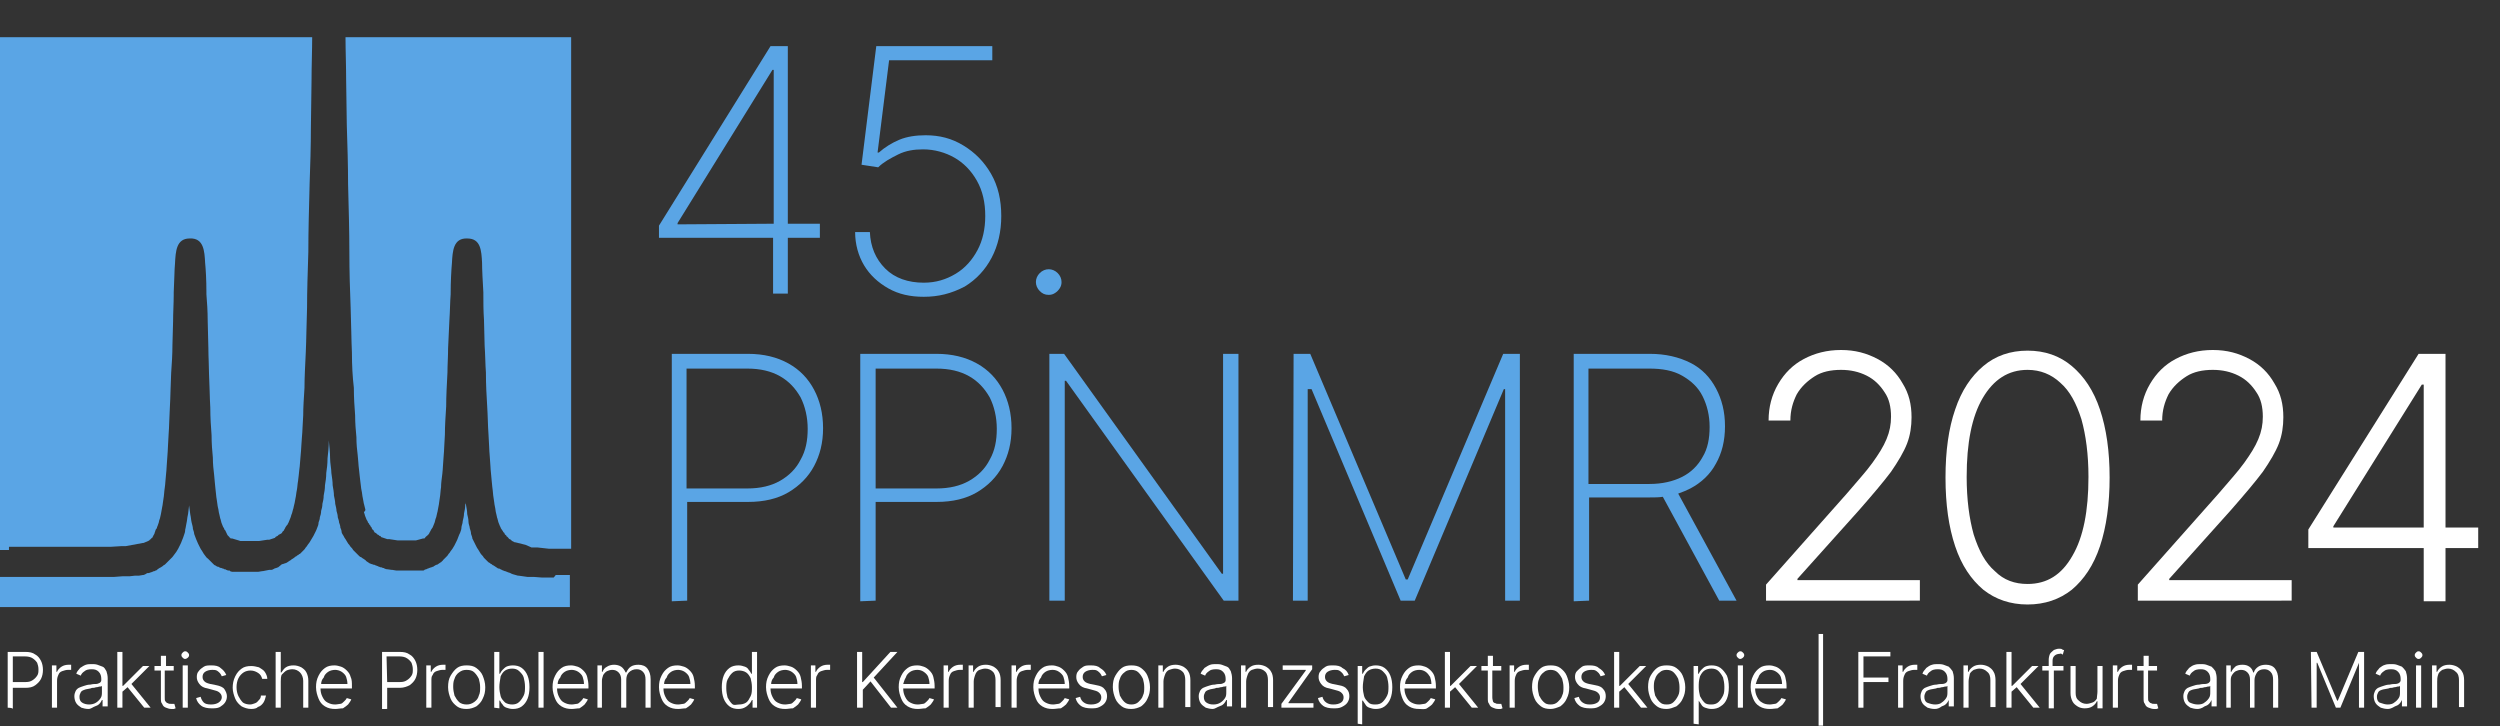 <?xml version="1.0" encoding="utf-8"?>
<!-- Generator: Adobe Illustrator 28.1.0, SVG Export Plug-In . SVG Version: 6.00 Build 0)  -->
<svg version="1.1" id="Ebene_2_00000066513056699226525390000011467924880693518767_"
	 xmlns="http://www.w3.org/2000/svg" xmlns:xlink="http://www.w3.org/1999/xlink" x="0px" y="0px" viewBox="0 0 390 113.3"
	 style="enable-background:new 0 0 390 113.3;" xml:space="preserve">
<rect x="0" y="0" width="390" height="113.3" fill="#333333" stroke="none"/>
<style type="text/css">
	.st0{fill:#5AA5E5;}
	.st1{fill:#FFFFFF;}
</style>
<g id="Ebene_1-2">
	<path class="st0" d="M1.4,85.8H0v-80h48.7c0,2.1-0.1,4.4-0.1,6.8l-0.1,7.2c0,3-0.1,6.1-0.2,8.9c-0.1,3.8-0.2,7.4-0.2,10.6
		c-0.1,3.2-0.2,6.1-0.2,8.7c-0.1,2.6-0.1,4.9-0.2,7c-0.1,2.1-0.2,3.9-0.2,5.5c-0.1,1.6-0.2,3-0.2,4.3c-0.1,1.3-0.1,2.4-0.2,3.4
		c-0.1,1-0.1,1.9-0.2,2.8s-0.1,1.6-0.2,2.2c-0.1,0.7-0.1,1.2-0.2,1.8c-0.1,0.5-0.1,1-0.2,1.5c-0.1,0.4-0.1,0.8-0.2,1.2
		s-0.1,0.7-0.2,1c-0.1,0.3-0.1,0.6-0.2,0.8c-0.1,0.3-0.1,0.5-0.2,0.7c-0.1,0.2-0.1,0.4-0.2,0.6c-0.1,0.2-0.1,0.3-0.2,0.5
		s-0.1,0.3-0.2,0.4c0,0.1-0.1,0.2-0.2,0.3s-0.1,0.2-0.2,0.3c0,0.1-0.1,0.2-0.1,0.2c0,0.1-0.1,0.1-0.1,0.2c0,0.1-0.1,0.1-0.2,0.2
		c0,0.1-0.1,0.1-0.1,0.2l-0.1,0.1c0,0-0.1,0.1-0.2,0.1c0,0-0.1,0.1-0.2,0.1c0,0-0.1,0.1-0.1,0.1c0,0-0.1,0.1-0.1,0.1l-0.2,0.1
		c0,0-0.1,0-0.1,0.1c0,0-0.1,0-0.1,0.1l-0.9,0.3c0,0-0.1,0-0.1,0l-0.1,0c0,0-0.1,0-0.1,0l-1.3,0.2c0,0-0.1,0-0.2,0h-0.1l-0.3,0h-0.5
		h-0.5h-0.1l-0.5,0c0,0-0.1,0-0.1,0l-0.3,0c0,0,0,0-0.1,0h-0.1c0,0,0,0-0.1,0l-0.3-0.1l-1-0.3c0,0,0,0-0.1,0c0,0,0,0-0.1,0
		s0,0-0.1-0.1c0,0-0.1,0-0.1-0.1c0,0-0.1-0.1-0.1-0.1l-0.1-0.1c0,0-0.1-0.1-0.1-0.1c0-0.1-0.1-0.1-0.1-0.2c0-0.1-0.1-0.1-0.1-0.2
		c0-0.1-0.1-0.2-0.1-0.2c0-0.1-0.1-0.2-0.2-0.3c0-0.1-0.1-0.3-0.2-0.4c-0.1-0.2-0.1-0.3-0.2-0.5c-0.1-0.2-0.1-0.4-0.2-0.7
		c-0.1-0.2-0.1-0.5-0.2-0.8c-0.1-0.3-0.1-0.7-0.2-1c-0.1-0.4-0.1-0.8-0.2-1.3s-0.1-1-0.2-1.7s-0.1-1.3-0.2-2.1s-0.2-1.7-0.2-2.7
		c-0.1-1-0.2-2.2-0.2-3.5c-0.1-1.3-0.2-2.7-0.2-4.3c-0.1-1.6-0.1-3.4-0.2-5.3c0-1.2-0.1-2.6-0.1-4L32.4,50c0-1.4-0.1-2.9-0.2-4.1
		l0-0.4C32.2,43.7,32.1,42,32,41c-0.1-1.8-0.2-3.9-2.4-3.8c-2.1,0-2.2,2-2.3,3.9c-0.1,1-0.1,2.7-0.2,4.5l0,0.4
		c0,1.3-0.1,2.8-0.1,4.2l-0.1,3.6c0,1.5-0.1,3-0.2,4.4c-0.1,1.9-0.1,3.7-0.2,5.3s-0.1,3.1-0.2,4.3c-0.1,1.3-0.1,2.4-0.2,3.5
		c-0.1,1-0.1,1.9-0.2,2.7c-0.1,0.8-0.1,1.5-0.2,2.1c-0.1,0.6-0.1,1.2-0.2,1.7s-0.1,0.9-0.2,1.3c-0.1,0.4-0.1,0.7-0.2,1.1
		c-0.1,0.3-0.1,0.6-0.2,0.8c-0.1,0.2-0.1,0.5-0.2,0.7c-0.1,0.2-0.1,0.4-0.2,0.5c0,0.2-0.1,0.3-0.2,0.4c0,0.1-0.1,0.2-0.1,0.3
		c0,0.1-0.1,0.2-0.1,0.3c0,0.1-0.1,0.2-0.1,0.2c0,0.1-0.1,0.1-0.1,0.2c0,0.1-0.1,0.1-0.1,0.2c0,0.1-0.1,0.1-0.1,0.1
		c0,0-0.1,0.1-0.1,0.1c0,0-0.1,0.1-0.1,0.1c0,0-0.1,0.1-0.1,0.1c0,0-0.1,0-0.1,0.1l-0.2,0.1l-0.7,0.3c0,0-0.1,0-0.1,0l-2.7,0.5
		c0,0,0,0-0.1,0l-0.2,0c-0.1,0-0.1,0-0.2,0c-0.1,0-0.2,0-0.2,0l-1.6,0.1c0,0-0.1,0-0.1,0h-0.1c-0.1,0-0.1,0-0.2,0
		c-0.1,0-0.1,0-0.2,0l-0.4,0H16l-0.8,0c0,0-0.1,0-0.1,0h-0.3l-0.1,0l-1,0c-0.1,0-0.2,0-0.3,0h-0.1c0,0-0.1,0-0.1,0H13
		c-0.1,0-0.2,0-0.2,0h-0.3c0,0-0.1,0-0.1,0l-1,0h-0.5l-0.2,0h-0.4c0,0-0.1,0-0.1,0l-1.4,0H8.4H8.3H7.7H7.6H7.5H7.2H6.6l-0.2,0H5.5
		c0,0-0.1,0-0.1,0H4.3l-0.1,0H3.4H3.3h-1c-0.1,0-0.2,0-0.2,0H1.5c0,0,0,0-0.1,0L1.4,85.8z"/>
	<path class="st0" d="M89.1,5.8v79.8c-0.1,0-0.2,0-0.2,0l-0.6,0h-0.1l-0.3,0h-0.4c0,0-0.1,0-0.1,0l-0.8,0h-0.1l-0.3,0
		c-0.1,0-0.2,0-0.2,0c-0.1,0-0.2,0-0.2,0h-0.1c0,0-0.1,0-0.1,0l-1.8-0.2c-0.1,0-0.1,0-0.2,0l-0.2,0c0,0-0.1,0-0.1,0H83l-0.1,0L82,85
		l-1.6-0.4c0,0-0.1,0-0.1,0l-0.4-0.2c0,0-0.1,0-0.1-0.1s-0.1,0-0.1-0.1l-0.2-0.1c0,0-0.1,0-0.1-0.1c0,0-0.1,0-0.1-0.1
		c0,0-0.1-0.1-0.1-0.1c0,0-0.1-0.1-0.1-0.1c-0.1,0-0.1-0.1-0.1-0.1c0-0.1-0.1-0.1-0.2-0.2c0,0-0.1-0.1-0.1-0.2
		c0-0.1-0.1-0.1-0.2-0.2c0-0.1-0.1-0.2-0.1-0.2c-0.1-0.1-0.1-0.2-0.2-0.3c-0.1-0.1-0.1-0.3-0.2-0.4c-0.1-0.2-0.1-0.3-0.2-0.5
		c-0.1-0.2-0.1-0.4-0.2-0.7c-0.1-0.2-0.1-0.5-0.2-0.8c-0.1-0.3-0.1-0.7-0.2-1.1c-0.1-0.4-0.1-0.8-0.2-1.3c-0.1-0.5-0.1-1.1-0.2-1.7
		c-0.1-0.7-0.1-1.3-0.2-2.1c-0.1-0.8-0.1-1.7-0.2-2.7c-0.1-1-0.1-2.2-0.2-3.5c-0.1-1.3-0.1-2.8-0.2-4.3c-0.1-1.6-0.2-3.4-0.2-5.3
		c-0.1-1.3-0.1-2.8-0.2-4.2l-0.1-4c-0.1-1.4-0.1-2.8-0.1-4v-0.3c-0.1-1.7-0.2-3.5-0.2-4.6c-0.1-1.9-0.2-3.8-2.3-3.8
		c-2.2-0.1-2.3,2-2.4,3.8c-0.1,1.1-0.2,3-0.2,4.7v0.2c-0.1,1.2-0.1,2.7-0.2,4.1l-0.2,4.3c0,1.3-0.1,2.6-0.1,3.8
		c-0.1,1.9-0.2,3.7-0.2,5.3c-0.1,1.6-0.2,3-0.2,4.4c-0.1,1.3-0.1,2.4-0.2,3.4c-0.1,1-0.1,1.9-0.2,2.7c-0.1,0.8-0.2,1.5-0.2,2.1
		c-0.1,0.6-0.1,1.2-0.2,1.7c-0.1,0.5-0.1,0.9-0.2,1.3c-0.1,0.4-0.1,0.7-0.2,1c-0.1,0.3-0.1,0.6-0.2,0.8c-0.1,0.2-0.1,0.4-0.2,0.7
		c-0.1,0.2-0.1,0.3-0.2,0.5c-0.1,0.2-0.1,0.3-0.2,0.4c-0.1,0.1-0.1,0.2-0.2,0.3c0,0.1-0.1,0.2-0.1,0.2c0,0.1-0.1,0.1-0.1,0.2
		c0,0.1-0.1,0.1-0.1,0.2c0,0-0.1,0.1-0.1,0.1c0,0-0.1,0.1-0.1,0.1c0,0-0.1,0.1-0.1,0.1c0,0-0.1,0-0.1,0.1c0,0-0.1,0-0.1,0.1
		c0,0-0.1,0-0.1,0.1c0,0,0,0-0.1,0.1L66,84l-1.1,0.3l-0.1,0h-0.1c0,0-0.1,0-0.1,0l-0.3,0c0,0-0.1,0-0.1,0l-0.5,0h-0.6h-0.5h-0.1
		l-0.3,0c0,0-0.1,0-0.1,0c0,0-0.1,0-0.1,0l-1.3-0.2c0,0-0.1,0-0.1,0l-0.1,0c0,0,0,0-0.1,0l-0.9-0.3c0,0-0.1,0-0.1-0.1
		s-0.1-0.1-0.2-0.1c0,0-0.1-0.1-0.1-0.1c0,0-0.1-0.1-0.2-0.1c0,0-0.1-0.1-0.1-0.1c0,0-0.1-0.1-0.1-0.1s-0.1-0.1-0.2-0.1
		c0,0-0.1-0.1-0.1-0.1c0-0.1-0.1-0.1-0.1-0.2c0-0.1-0.1-0.1-0.2-0.2c0-0.1-0.1-0.1-0.1-0.2c0-0.1-0.1-0.2-0.2-0.3
		c0-0.1-0.1-0.2-0.2-0.3c0-0.1-0.1-0.2-0.2-0.3c0-0.1-0.1-0.3-0.2-0.4c-0.1-0.2-0.1-0.3-0.2-0.5c-0.1-0.2-0.1-0.4-0.2-0.6
		S57,79.8,57,79.5c-0.1-0.3-0.1-0.5-0.2-0.8c-0.1-0.3-0.1-0.6-0.2-1c-0.1-0.4-0.1-0.8-0.2-1.2c-0.1-0.4-0.1-0.9-0.2-1.5
		s-0.1-1.1-0.2-1.8c-0.1-0.7-0.1-1.4-0.2-2.2c-0.1-0.8-0.2-1.7-0.2-2.8c-0.1-1-0.2-2.2-0.2-3.4c-0.1-1.3-0.2-2.7-0.2-4.3
		C55,58.8,54.9,57,54.9,55c-0.1-2.1-0.1-4.3-0.2-7c-0.1-2.6-0.2-5.5-0.2-8.7s-0.1-6.8-0.2-10.6c0-2.9-0.1-6-0.2-9.2L54,12.6
		c0-2.3-0.1-4.7-0.1-6.8L89.1,5.8L89.1,5.8z"/>
	<path class="st0" d="M86.7,89.7h0.2c0.1,0,0.2,0,0.2,0c0.1,0,0.1,0,0.2,0c0,0,0.1,0,0.1,0h0.4c0.1,0,0.2,0,0.2,0h0.3h0
		c0.1,0,0.2,0,0.2,0h0.2c0.1,0,0.2,0,0.2,0v5H0V90h1.2c0.1,0,0.2,0,0.3,0h1.7l0.3,0H4h0.1h1.2l0.1,0c0.1,0,0.1,0,0.2,0h0.8h0.1h0.8
		l0.2,0c0.1,0,0.2,0,0.3,0h0.2c0.1,0,0.2,0,0.3,0h0.4h0.2c0.1,0,0.2,0,0.2,0h0.6l0.1,0h0.4c0.1,0,0.2,0,0.3,0h0.6c0,0,0.1,0,0.1,0
		h0.3c0.1,0,0.2,0,0.2,0h0.6c0,0,0.1,0,0.1,0h0.2c0.1,0,0.1,0,0.2,0H13c0,0,0.1,0,0.1,0h0.2c0.1,0,0.2,0,0.2,0h0.2h0.1
		c0.1,0,0.2,0,0.2,0h0.4c0.1,0,0.2,0,0.3,0H15c0,0,0.1,0,0.1,0c0.1,0,0.2,0,0.2,0c0.1,0,0.2,0,0.2,0l0.6,0c0.1,0,0.1,0,0.3,0l0.4,0
		c0,0,0.1,0,0.1,0H17c0,0,0,0,0.1,0l0.4,0c0.1,0,0.2,0,0.3,0l1.3-0.1c0,0,0,0,0.1,0l0.2,0c0,0,0.1,0,0.1,0h0.1c0,0,0.1,0,0.1,0
		l0.4,0c0,0,0,0,0.1,0l0.9-0.1c0.1,0,0.2,0,0.3,0l0.2,0c0,0,0.1,0,0.1,0l0.6-0.1c0.1,0,0.2,0,0.3-0.1c0.1,0,0.2-0.1,0.2-0.1l0.2-0.1
		c0,0,0.1,0,0.1,0l0.1,0c0.1,0,0.2-0.1,0.3-0.1c0.1,0,0.2-0.1,0.3-0.1l0.2-0.1c0,0,0.1,0,0.1,0c0.1,0,0.1-0.1,0.2-0.1
		c0.1,0,0.2-0.1,0.3-0.2c0.1-0.1,0.2-0.1,0.3-0.2l0.2-0.1c0.1-0.1,0.2-0.1,0.3-0.2s0.2-0.2,0.3-0.2c0.1-0.1,0.2-0.2,0.3-0.3
		c0.1-0.1,0.2-0.2,0.3-0.3c0.1-0.1,0.2-0.2,0.3-0.3c0.1-0.1,0.2-0.2,0.3-0.3c0.1-0.1,0.2-0.3,0.3-0.4c0.1-0.1,0.2-0.3,0.3-0.4
		c0.1-0.2,0.2-0.3,0.3-0.5c0.1-0.2,0.2-0.4,0.3-0.6c0.1-0.2,0.2-0.4,0.3-0.7c0.1-0.2,0.2-0.5,0.3-0.8c0.1-0.3,0.2-0.5,0.2-0.9
		c0.1-0.3,0.1-0.6,0.2-1c0.1-0.4,0.1-0.8,0.2-1.2c0.1-0.4,0.1-0.9,0.2-1.5c0-0.1,0-0.2,0-0.4c0,0.1,0,0.2,0,0.3
		c0.1,0.6,0.1,1,0.2,1.5c0.1,0.4,0.1,0.8,0.2,1.2c0.1,0.4,0.2,0.7,0.2,1c0.1,0.3,0.2,0.6,0.2,0.8c0.1,0.3,0.2,0.5,0.3,0.8
		s0.2,0.4,0.3,0.7c0.1,0.2,0.2,0.4,0.3,0.6c0.1,0.2,0.2,0.4,0.3,0.5c0.1,0.2,0.2,0.3,0.3,0.5c0.1,0.1,0.2,0.3,0.3,0.4
		c0.1,0.1,0.2,0.3,0.3,0.3c0.1,0.1,0.2,0.2,0.3,0.3c0.1,0.1,0.2,0.2,0.3,0.3c0.1,0.1,0.2,0.2,0.3,0.3c0.1,0.1,0.2,0.2,0.3,0.2
		c0.1,0.1,0.2,0.1,0.3,0.2c0,0,0.1,0,0.1,0c0.1,0,0.2,0.1,0.2,0.1c0.1,0,0.1,0.1,0.3,0.1c0,0,0,0,0,0c0.1,0,0.2,0.1,0.3,0.1
		c0.1,0,0.2,0.1,0.2,0.1c0,0,0.1,0,0.1,0c0.1,0,0.2,0.1,0.2,0.1c0.1,0,0.2,0.1,0.3,0.1c0,0,0.1,0,0.1,0c0.1,0,0.2,0,0.2,0.1l0.3,0.1
		c0,0,0.1,0,0.1,0c0.1,0,0.2,0,0.2,0c0.1,0,0.2,0,0.3,0l0.2,0c0.1,0,0.2,0,0.2,0c0.1,0,0.1,0,0.2,0c0,0,0.1,0,0.1,0h0.2
		c0,0,0.1,0,0.1,0h0.2c0.1,0,0.2,0,0.3,0h0.5h0.5c0.1,0,0.2,0,0.2,0h0.2c0.1,0,0.2,0,0.3,0h0.1c0,0,0.1,0,0.2,0l0.6-0.1
		c0,0,0.1,0,0.1,0l1-0.2c0,0,0.1,0,0.1,0c0.1,0,0.2,0,0.2,0c0.1,0,0.2,0,0.3-0.1c0.1,0,0.2-0.1,0.2-0.1l0.3-0.1
		c0.1,0,0.2-0.1,0.3-0.1L44,88c0,0,0.1,0,0.1,0c0.1,0,0.2-0.1,0.3-0.1s0.2-0.1,0.3-0.1c0.1-0.1,0.2-0.1,0.3-0.2
		c0.1-0.1,0.2-0.1,0.3-0.2c0.1,0,0.2-0.1,0.2-0.2c0,0,0,0,0.1,0c0.1-0.1,0.2-0.1,0.3-0.2c0.1-0.1,0.2-0.2,0.3-0.2
		c0.1-0.1,0.2-0.2,0.3-0.2c0.1-0.1,0.2-0.2,0.3-0.2c0.1-0.1,0.2-0.2,0.3-0.3c0.1-0.1,0.2-0.2,0.3-0.3c0.1-0.1,0.2-0.2,0.3-0.4
		c0.1-0.1,0.2-0.2,0.3-0.4c0.1-0.1,0.2-0.3,0.3-0.4c0.1-0.2,0.2-0.3,0.3-0.5c0.1-0.2,0.2-0.3,0.3-0.5c0.1-0.2,0.2-0.4,0.3-0.6
		s0.2-0.4,0.3-0.7c0.1-0.2,0.2-0.5,0.2-0.8c0.1-0.3,0.2-0.5,0.2-0.8c0.1-0.3,0.2-0.6,0.2-1c0.1-0.3,0.2-0.7,0.2-1.1
		c0.1-0.4,0.2-0.8,0.2-1.3c0.1-0.5,0.2-1,0.2-1.6c0.1-0.6,0.2-1.2,0.2-1.9c0.1-0.7,0.2-1.4,0.2-2.3c0.1-0.8,0.2-1.8,0.2-2.8
		c0-0.2,0-0.3,0-0.4c0,0.2,0,0.3,0,0.4c0.1,1.1,0.2,2,0.2,2.8s0.2,1.6,0.2,2.3c0.1,0.7,0.2,1.3,0.2,1.9c0.1,0.6,0.2,1.1,0.2,1.6
		c0.1,0.5,0.2,0.9,0.2,1.3c0.1,0.4,0.2,0.8,0.2,1.1c0.1,0.3,0.2,0.7,0.2,1c0.1,0.3,0.2,0.6,0.2,0.8c0.1,0.3,0.2,0.5,0.2,0.8
		c0.1,0.2,0.2,0.5,0.2,0.7s0.2,0.4,0.3,0.6c0.1,0.2,0.2,0.4,0.3,0.5c0.1,0.2,0.2,0.3,0.3,0.5c0.1,0.2,0.2,0.3,0.3,0.4
		c0.1,0.2,0.2,0.3,0.3,0.4c0.1,0.1,0.2,0.2,0.3,0.4c0.1,0.1,0.2,0.2,0.3,0.3c0.1,0.1,0.2,0.2,0.3,0.3c0.1,0.1,0.2,0.2,0.3,0.3
		c0.1,0.1,0.2,0.2,0.3,0.2s0.2,0.2,0.3,0.2c0.1,0.1,0.2,0.1,0.3,0.2c0.1,0.1,0.2,0.1,0.2,0.2c0.1,0.1,0.2,0.1,0.3,0.2
		c0.1,0.1,0.2,0.1,0.3,0.2c0.1,0,0.2,0.1,0.3,0.1c0.1,0,0.2,0.1,0.3,0.1c0,0,0,0,0.1,0l0.2,0.1c0.1,0,0.2,0.1,0.3,0.1l0.2,0.1
		c0.1,0,0.2,0.1,0.3,0.1c0.1,0,0.2,0,0.3,0.1c0.1,0,0.2,0,0.3,0.1l0.3,0.1c0,0,0.1,0,0.1,0l0.7,0.1c0,0,0.1,0,0.1,0l0.6,0.1
		c0.1,0,0.1,0,0.2,0h0.1c0.1,0,0.2,0,0.3,0h0.2c0.1,0,0.2,0,0.3,0h0.5h0.5c0.1,0,0.1,0,0.2,0h0.2c0,0,0.1,0,0.1,0h0.2
		c0,0,0.1,0,0.1,0c0.1,0,0.1,0,0.2,0c0.1,0,0.2,0,0.3,0l0.2,0c0.1,0,0.2,0,0.3,0c0.1,0,0.1,0,0.2,0l0.1,0c0.1,0,0.2,0,0.2-0.1
		c0.1,0,0.2-0.1,0.3-0.1c0.1,0,0.2-0.1,0.2-0.1c0.1,0,0.2,0,0.2-0.1c0,0,0.1,0,0.1,0c0.1,0,0.2-0.1,0.3-0.1c0.1,0,0.2-0.1,0.3-0.1
		c0,0,0.1,0,0.1-0.1c0.1,0,0.2-0.1,0.2-0.1s0.2-0.1,0.2-0.1c0,0,0.1,0,0.1,0c0.1-0.1,0.2-0.1,0.3-0.2c0.1-0.1,0.2-0.1,0.3-0.2
		c0,0,0.1,0,0.1-0.1c0.1-0.1,0.2-0.1,0.2-0.2c0.1-0.1,0.2-0.2,0.3-0.3c0.1-0.1,0.2-0.2,0.3-0.3c0.1-0.1,0.2-0.2,0.3-0.4
		c0.1-0.1,0.2-0.2,0.3-0.4c0.1-0.1,0.2-0.3,0.3-0.4c0.1-0.2,0.2-0.3,0.3-0.5c0.1-0.2,0.2-0.4,0.3-0.6c0.1-0.2,0.2-0.4,0.3-0.7
		s0.2-0.5,0.3-0.7c0.1-0.3,0.2-0.5,0.2-0.8s0.2-0.6,0.2-1c0.1-0.4,0.2-0.8,0.2-1.2c0.1-0.4,0.2-0.9,0.2-1.5c0-0.1,0-0.2,0-0.3
		c0,0.1,0,0.3,0.1,0.4c0.1,0.6,0.2,1,0.2,1.5c0.1,0.4,0.2,0.8,0.2,1.2s0.2,0.7,0.2,1c0.1,0.3,0.2,0.6,0.2,0.9
		c0.1,0.3,0.2,0.5,0.2,0.7c0.1,0.2,0.2,0.4,0.3,0.6c0.1,0.2,0.2,0.4,0.3,0.6c0.1,0.2,0.2,0.4,0.3,0.5c0.1,0.2,0.2,0.3,0.3,0.5
		c0.1,0.2,0.2,0.3,0.3,0.4c0.1,0.1,0.2,0.2,0.3,0.4c0.1,0.1,0.2,0.2,0.3,0.3c0.1,0.1,0.2,0.2,0.3,0.3c0.1,0.1,0.2,0.2,0.3,0.2
		c0.1,0.1,0.2,0.2,0.3,0.2c0.1,0.1,0.2,0.2,0.3,0.2l0.3,0.2c0.1,0.1,0.2,0.1,0.3,0.2c0.1,0.1,0.2,0.1,0.3,0.1c0.1,0,0.1,0.1,0.2,0.1
		l0.4,0.2c0.1,0,0.2,0.1,0.3,0.1c0.1,0,0.2,0.1,0.3,0.1l0.2,0.1c0,0,0.1,0,0.1,0l0.2,0.1c0.1,0,0.2,0.1,0.2,0.1
		c0.1,0,0.2,0.1,0.3,0.1l0.7,0.2c0,0,0.1,0,0.1,0l1.4,0.2c0,0,0.1,0,0.1,0l0.3,0c0,0,0.1,0,0.1,0h0.1c0,0,0.1,0,0.1,0l0.2,0
		c0,0,0,0,0.1,0l1.3,0.1c0.1,0,0.2,0,0.3,0l0.3,0c0,0,0.1,0,0.1,0h0.1c0,0,0.1,0,0.1,0l0.4,0c0.1,0,0.2,0,0.2,0l0.3,0"/>
	<path class="st0" d="M102.8,37.1v-1.9l17.4-28h2.7v27.7h5v2.2h-5v8.7h-2.3v-8.7L102.8,37.1L102.8,37.1z M120.7,34.9V10.9h-0.2
		l-14.8,23.9v0.2L120.7,34.9L120.7,34.9z"/>
	<path class="st0" d="M144.1,46.3c-2.1,0-3.9-0.4-5.5-1.3c-1.6-0.9-2.9-2.1-3.8-3.6c-0.9-1.5-1.4-3.3-1.4-5.2h2.3
		c0.1,2.3,0.9,4.2,2.4,5.7s3.6,2.2,6,2.2c1.9,0,3.5-0.5,5-1.4s2.6-2.2,3.4-3.7s1.2-3.3,1.2-5.3c0-2.1-0.4-3.9-1.3-5.5
		s-2.1-2.8-3.5-3.6s-3.1-1.3-4.9-1.3c-1.4,0-2.7,0.2-3.9,0.8s-2.3,1.2-3.1,2l-2.6-0.4l2.3-18.5h18.1v2.2h-16.1l-1.8,14.4h0.2
		c0.9-0.8,2-1.5,3.2-2s2.6-0.7,4.1-0.7c2.2,0,4.1,0.5,5.9,1.6s3.2,2.5,4.3,4.4s1.6,4.1,1.6,6.6c0,2.4-0.5,4.6-1.5,6.5
		c-1,1.9-2.4,3.4-4.2,4.5C148.4,45.8,146.4,46.3,144.1,46.3L144.1,46.3z"/>
	<path class="st0" d="M163.6,46c-0.6,0-1-0.2-1.4-0.6c-0.4-0.4-0.6-0.9-0.6-1.4s0.2-1,0.6-1.4c0.4-0.4,0.9-0.6,1.4-0.6
		s1,0.2,1.4,0.6c0.4,0.4,0.6,0.9,0.6,1.4c0,0.4-0.1,0.7-0.3,1c-0.2,0.3-0.4,0.5-0.7,0.7C164.3,45.9,164,46,163.6,46z"/>
	<path class="st0" d="M104.8,93.8V55.2h11.9c2.4,0,4.5,0.5,6.3,1.5s3.1,2.4,4,4.1c0.9,1.7,1.4,3.7,1.4,6s-0.5,4.2-1.4,5.9
		s-2.3,3.1-4,4.1s-3.8,1.5-6.3,1.5h-9.5v15.4L104.8,93.8L104.8,93.8z M107.1,76.2h9.5c2,0,3.7-0.4,5.1-1.2c1.4-0.8,2.5-1.9,3.2-3.3
		c0.8-1.4,1.1-3,1.1-4.8s-0.4-3.5-1.1-4.9c-0.8-1.4-1.8-2.5-3.2-3.3s-3.1-1.2-5.1-1.2h-9.5L107.1,76.2L107.1,76.2z"/>
	<path class="st0" d="M134.2,93.8V55.2h11.9c2.4,0,4.5,0.5,6.3,1.5s3.1,2.4,4,4.1c0.9,1.7,1.4,3.7,1.4,6s-0.5,4.2-1.4,5.9
		s-2.3,3.1-4,4.1s-3.8,1.5-6.3,1.5h-9.5v15.4L134.2,93.8L134.2,93.8z M136.6,76.2h9.5c2,0,3.7-0.4,5.1-1.2c1.4-0.8,2.5-1.9,3.2-3.3
		c0.8-1.4,1.1-3,1.1-4.8s-0.4-3.5-1.1-4.9c-0.8-1.4-1.8-2.5-3.2-3.3s-3.1-1.2-5.1-1.2h-9.5L136.6,76.2L136.6,76.2z"/>
	<path class="st0" d="M193.2,55.2v38.5h-2.3l-24.6-34.3h-0.2v34.3h-2.4V55.2h2.3l24.6,34.3h0.2V55.2H193.2z"/>
	<path class="st0" d="M201.8,55.2h2.6l14.9,35.2h0.3l14.9-35.2h2.6v38.5h-2.3v-33h-0.2l-13.9,33h-2.2l-13.9-33H204v33h-2.3
		L201.8,55.2L201.8,55.2z"/>
	<path class="st0" d="M245.5,93.8V55.2h11.9c2.4,0,4.5,0.5,6.3,1.4s3.1,2.3,4,4s1.4,3.6,1.4,5.9s-0.5,4.2-1.4,5.8
		c-0.9,1.7-2.3,3-4,3.9c-0.6,0.3-1.3,0.6-1.9,0.8l9.1,16.7h-2.7l-8.8-16.2c-0.6,0.1-1.3,0.1-2,0.1h-9.5v16.1L245.5,93.8L245.5,93.8z
		 M247.8,75.5h9.5c2,0,3.7-0.4,5.1-1.1c1.4-0.7,2.5-1.8,3.2-3.1c0.8-1.3,1.1-2.9,1.1-4.7s-0.4-3.4-1.1-4.8s-1.8-2.4-3.2-3.2
		c-1.4-0.8-3.1-1.1-5.1-1.1h-9.5L247.8,75.5L247.8,75.5z"/>
	<path class="st1" d="M275.5,93.8v-2.6L288.1,77c1.6-1.9,3-3.4,4-4.8s1.7-2.5,2.2-3.7s0.7-2.3,0.7-3.5c0-1.5-0.3-2.8-1-3.8
		c-0.7-1.1-1.6-2-2.8-2.6c-1.2-0.6-2.5-0.9-4-0.9c-1.6,0-3,0.3-4.1,1s-2.1,1.6-2.8,2.8c-0.6,1.2-1,2.5-1,4.1h-3.4
		c0-2.1,0.5-4,1.5-5.7c1-1.7,2.3-3,4-3.9c1.7-0.9,3.6-1.4,5.8-1.4s4,0.5,5.7,1.4c1.7,0.9,3,2.2,3.9,3.8c1,1.6,1.4,3.3,1.4,5.3
		c0,1.4-0.2,2.8-0.7,4.1c-0.5,1.3-1.4,2.8-2.5,4.4c-1.2,1.6-2.9,3.6-5,6l-9.6,10.7v0.2h19.1v3.2H275.5z"/>
	<path class="st1" d="M316.3,94.3c-2.7,0-5-0.8-6.9-2.3c-1.9-1.6-3.4-3.8-4.4-6.8c-1-3-1.5-6.5-1.5-10.7s0.5-7.7,1.5-10.6
		c1-3,2.5-5.2,4.4-6.8c1.9-1.6,4.2-2.4,6.9-2.4s5,0.8,6.9,2.4c1.9,1.6,3.4,3.8,4.4,6.8c1,3,1.5,6.5,1.5,10.6s-0.5,7.7-1.5,10.7
		s-2.5,5.2-4.4,6.8C321.3,93.5,319,94.3,316.3,94.3L316.3,94.3z M316.3,91.1c3,0,5.3-1.4,7-4.4c1.7-2.9,2.5-7,2.5-12.3
		c0-3.5-0.4-6.5-1.1-9c-0.8-2.5-1.8-4.4-3.3-5.7c-1.4-1.3-3.1-2-5.1-2c-3,0-5.3,1.5-7,4.4c-1.7,2.9-2.5,7-2.5,12.3
		c0,3.5,0.4,6.5,1.1,9c0.8,2.5,1.8,4.4,3.3,5.7C312.6,90.5,314.3,91.1,316.3,91.1L316.3,91.1z"/>
	<path class="st1" d="M333.5,93.8v-2.6L346.1,77c1.6-1.9,3-3.4,4-4.8s1.7-2.5,2.2-3.7s0.7-2.3,0.7-3.5c0-1.5-0.3-2.8-1-3.8
		c-0.7-1.1-1.6-2-2.8-2.6c-1.2-0.6-2.5-0.9-4-0.9c-1.6,0-3,0.3-4.1,1s-2.1,1.6-2.8,2.8c-0.6,1.2-1,2.5-1,4.1h-3.4
		c0-2.1,0.5-4,1.5-5.7c1-1.7,2.3-3,4-3.9c1.7-0.9,3.6-1.4,5.8-1.4s4,0.5,5.7,1.4c1.7,0.9,3,2.2,3.9,3.8c1,1.6,1.4,3.3,1.4,5.3
		c0,1.4-0.2,2.8-0.7,4.1c-0.5,1.3-1.4,2.8-2.5,4.4c-1.2,1.6-2.9,3.6-5,6l-9.6,10.7v0.2h19.1v3.2H333.5z"/>
	<path class="st1" d="M360.1,85.5v-2.9l17.2-27.4h4.2v27.1h5.1v3.2h-5.1v8.3h-3.4v-8.3H360.1z M378.1,82.3V60h-0.3l-13.8,22.1v0.2
		H378.1z"/>
	<path class="st1" d="M1.2,110.4v-8.7H4c0.6,0,1.1,0.1,1.5,0.4c0.4,0.2,0.7,0.6,0.9,1c0.2,0.4,0.3,0.9,0.3,1.4s-0.1,1-0.3,1.4
		c-0.2,0.4-0.5,0.7-0.9,1s-0.9,0.4-1.5,0.4H2v3.3C2,110.4,1.2,110.4,1.2,110.4z M2,106.4h2c0.5,0,0.8-0.1,1.1-0.3s0.5-0.4,0.7-0.7
		c0.2-0.3,0.2-0.6,0.2-1s-0.1-0.7-0.2-1c-0.2-0.3-0.4-0.5-0.7-0.7c-0.3-0.2-0.7-0.3-1.2-0.3H2V106.4L2,106.4z"/>
	<path class="st1" d="M8.1,110.4v-6.6h0.7v1h0.1c0.1-0.3,0.4-0.6,0.7-0.8s0.7-0.3,1.1-0.3c0.1,0,0.1,0,0.2,0s0.1,0,0.2,0v0.8
		c0,0-0.1,0-0.2,0c-0.1,0-0.2,0-0.3,0c-0.3,0-0.6,0.1-0.9,0.2s-0.5,0.3-0.6,0.6c-0.1,0.2-0.2,0.5-0.2,0.9v4.2L8.1,110.4L8.1,110.4z"
		/>
	<path class="st1" d="M13.8,110.6c-0.4,0-0.8-0.1-1.1-0.2c-0.3-0.2-0.6-0.4-0.8-0.7s-0.3-0.7-0.3-1.1c0-0.3,0.1-0.6,0.2-0.8
		s0.3-0.4,0.5-0.5s0.5-0.2,0.8-0.3c0.3-0.1,0.6-0.2,1-0.2c0.4-0.1,0.7-0.1,0.9-0.1c0.2,0,0.4-0.1,0.6-0.2c0.1-0.1,0.2-0.2,0.2-0.4
		v-0.2c0-0.4-0.1-0.8-0.4-1.1s-0.6-0.4-1.1-0.4s-0.9,0.1-1.1,0.3c-0.3,0.2-0.5,0.4-0.6,0.7l-0.7-0.3c0.1-0.4,0.4-0.6,0.6-0.9
		c0.3-0.2,0.6-0.4,0.9-0.5c0.3-0.1,0.6-0.1,1-0.1c0.2,0,0.5,0,0.8,0.1c0.3,0.1,0.5,0.2,0.8,0.3s0.4,0.4,0.6,0.7
		c0.1,0.3,0.2,0.7,0.2,1.1v4.4h-0.8v-1h-0.1c-0.1,0.2-0.2,0.4-0.4,0.6s-0.4,0.3-0.7,0.4S14.2,110.6,13.8,110.6L13.8,110.6z
		 M13.9,109.9c0.4,0,0.8-0.1,1.1-0.3s0.5-0.4,0.7-0.7s0.2-0.6,0.2-1V107c-0.1,0.1-0.1,0.1-0.3,0.1s-0.3,0.1-0.5,0.1
		c-0.2,0-0.3,0.1-0.5,0.1c-0.2,0-0.3,0-0.5,0.1c-0.4,0.1-0.7,0.1-0.9,0.2c-0.3,0.1-0.5,0.2-0.6,0.4s-0.2,0.4-0.2,0.7
		c0,0.4,0.1,0.7,0.4,0.9C13.1,109.8,13.5,109.9,13.9,109.9L13.9,109.9z"/>
	<path class="st1" d="M18.3,110.4v-8.7h0.8v5.3h0.1l3.1-3.1h1l-2.8,2.8l3,3.7h-1l-2.6-3.2l-0.8,0.7v2.5H18.3z"/>
	<path class="st1" d="M27.1,103.9v0.7h-1.4v4.2c0,0.3,0,0.5,0.1,0.6s0.2,0.3,0.4,0.3c0.1,0.1,0.3,0.1,0.5,0.1c0.1,0,0.2,0,0.3,0
		c0.1,0,0.1,0,0.2,0l0.2,0.7c-0.1,0-0.2,0.1-0.3,0.1c-0.1,0-0.2,0-0.4,0c-0.3,0-0.5-0.1-0.8-0.2c-0.3-0.1-0.5-0.3-0.6-0.6
		c-0.2-0.2-0.2-0.5-0.2-0.9v-4.3h-1v-0.7h1v-1.6h0.8v1.6L27.1,103.9L27.1,103.9z"/>
	<path class="st1" d="M28.9,102.8c-0.2,0-0.3-0.1-0.4-0.2s-0.2-0.2-0.2-0.4s0.1-0.3,0.2-0.4s0.2-0.2,0.4-0.2s0.3,0.1,0.4,0.2
		s0.2,0.2,0.2,0.4s-0.1,0.3-0.2,0.4S29,102.8,28.9,102.8z M28.5,110.4v-6.6h0.8v6.6H28.5z"/>
	<path class="st1" d="M35.3,105.3l-0.7,0.2c-0.1-0.2-0.2-0.4-0.3-0.5s-0.3-0.3-0.5-0.4s-0.5-0.1-0.7-0.1c-0.4,0-0.8,0.1-1.1,0.3
		s-0.4,0.5-0.4,0.8c0,0.3,0.1,0.5,0.3,0.7c0.2,0.2,0.5,0.3,0.9,0.4l1,0.2c0.5,0.1,1,0.3,1.2,0.6s0.4,0.7,0.4,1.1
		c0,0.4-0.1,0.7-0.3,1s-0.5,0.5-0.8,0.7c-0.4,0.2-0.8,0.2-1.3,0.2c-0.6,0-1.2-0.1-1.6-0.4s-0.7-0.7-0.8-1.2l0.7-0.2
		c0.1,0.4,0.3,0.7,0.5,0.9s0.6,0.3,1.1,0.3c0.5,0,0.9-0.1,1.2-0.3c0.3-0.2,0.5-0.5,0.5-0.8c0-0.3-0.1-0.5-0.3-0.7
		c-0.2-0.2-0.4-0.3-0.8-0.4l-1.1-0.3c-0.6-0.1-1-0.3-1.3-0.7s-0.4-0.7-0.4-1.1c0-0.4,0.1-0.7,0.3-0.9c0.2-0.3,0.5-0.5,0.8-0.7
		s0.7-0.2,1.2-0.2c0.6,0,1.1,0.1,1.4,0.4C34.8,104.5,35.1,104.8,35.3,105.3z"/>
	<path class="st1" d="M39.2,110.6c-0.6,0-1.1-0.2-1.5-0.4c-0.4-0.3-0.8-0.7-1-1.2c-0.2-0.5-0.4-1.1-0.4-1.7s0.1-1.2,0.4-1.8
		s0.6-0.9,1-1.2c0.4-0.3,0.9-0.4,1.5-0.4c0.4,0,0.8,0.1,1.2,0.2c0.3,0.2,0.7,0.4,0.9,0.7c0.2,0.3,0.4,0.7,0.4,1.1h-0.8
		c-0.1-0.4-0.3-0.7-0.6-0.9s-0.7-0.4-1.2-0.4c-0.4,0-0.8,0.1-1.1,0.3c-0.3,0.2-0.6,0.5-0.8,0.9s-0.3,0.9-0.3,1.4s0.1,1,0.3,1.4
		c0.2,0.4,0.4,0.7,0.7,1c0.3,0.2,0.7,0.3,1.1,0.3c0.3,0,0.5-0.1,0.8-0.2s0.4-0.3,0.6-0.5c0.2-0.2,0.3-0.4,0.3-0.7h0.8
		c-0.1,0.4-0.2,0.8-0.4,1.1c-0.2,0.3-0.5,0.6-0.9,0.7C40.1,110.5,39.6,110.6,39.2,110.6L39.2,110.6z"/>
	<path class="st1" d="M43.8,106.3v4.1H43v-8.7h0.8v3.2h0.1c0.2-0.3,0.4-0.6,0.7-0.8s0.7-0.3,1.2-0.3c0.4,0,0.8,0.1,1.2,0.3
		c0.3,0.2,0.6,0.4,0.8,0.8c0.2,0.4,0.3,0.8,0.3,1.3v4.2h-0.8v-4.2c0-0.5-0.2-1-0.5-1.3c-0.3-0.3-0.7-0.5-1.2-0.5
		c-0.3,0-0.7,0.1-0.9,0.2s-0.5,0.4-0.7,0.6S43.8,106,43.8,106.3L43.8,106.3z"/>
	<path class="st1" d="M52.3,110.6c-0.6,0-1.1-0.1-1.6-0.4s-0.8-0.7-1-1.2c-0.2-0.5-0.4-1.1-0.4-1.8s0.1-1.2,0.4-1.8s0.6-0.9,1-1.2
		s0.9-0.4,1.5-0.4c0.3,0,0.7,0.1,1,0.2c0.3,0.1,0.6,0.3,0.9,0.6s0.5,0.6,0.6,1c0.2,0.4,0.2,0.9,0.2,1.4v0.4h-4.9
		c0,0.5,0.1,0.9,0.3,1.3c0.2,0.4,0.4,0.7,0.8,0.9s0.7,0.3,1.2,0.3c0.3,0,0.6-0.1,0.8-0.1s0.4-0.2,0.6-0.4c0.2-0.2,0.3-0.3,0.4-0.5
		l0.7,0.2c-0.1,0.3-0.3,0.5-0.5,0.8c-0.2,0.2-0.5,0.4-0.8,0.6C53.1,110.5,52.7,110.6,52.3,110.6L52.3,110.6z M50.1,106.7h4.1
		c0-0.4-0.1-0.8-0.2-1.1s-0.4-0.6-0.7-0.8s-0.7-0.3-1-0.3c-0.4,0-0.8,0.1-1.1,0.3s-0.6,0.5-0.7,0.9C50.2,106,50.1,106.4,50.1,106.7z
		"/>
	<path class="st1" d="M59.6,110.4v-8.7h2.8c0.6,0,1.1,0.1,1.5,0.4c0.4,0.2,0.7,0.6,0.9,1c0.2,0.4,0.3,0.9,0.3,1.4s-0.1,1-0.3,1.4
		c-0.2,0.4-0.5,0.7-0.9,1c-0.4,0.2-0.9,0.4-1.5,0.4h-2v3.3H59.6L59.6,110.4z M60.4,106.4h2c0.5,0,0.8-0.1,1.1-0.3s0.5-0.4,0.7-0.7
		c0.2-0.3,0.2-0.6,0.2-1s-0.1-0.7-0.2-1c-0.2-0.3-0.4-0.5-0.7-0.7s-0.7-0.3-1.2-0.3h-2L60.4,106.4L60.4,106.4z"/>
	<path class="st1" d="M66.5,110.4v-6.6h0.7v1h0.1c0.1-0.3,0.4-0.6,0.7-0.8s0.7-0.3,1.1-0.3c0.1,0,0.1,0,0.2,0s0.1,0,0.2,0v0.8
		c0,0-0.1,0-0.2,0c-0.1,0-0.2,0-0.3,0c-0.3,0-0.6,0.1-0.9,0.2s-0.5,0.3-0.6,0.6c-0.2,0.2-0.2,0.5-0.2,0.9v4.2L66.5,110.4L66.5,110.4
		z"/>
	<path class="st1" d="M72.8,110.6c-0.6,0-1.1-0.1-1.5-0.4c-0.4-0.3-0.8-0.7-1-1.2c-0.2-0.5-0.4-1.1-0.4-1.8s0.1-1.3,0.4-1.8
		s0.6-0.9,1-1.2c0.4-0.3,0.9-0.4,1.5-0.4s1.1,0.1,1.5,0.4c0.4,0.3,0.8,0.7,1,1.2s0.4,1.1,0.4,1.8s-0.1,1.2-0.4,1.8
		c-0.2,0.5-0.6,0.9-1,1.2C73.9,110.4,73.4,110.6,72.8,110.6z M72.8,109.9c0.4,0,0.8-0.1,1.2-0.4s0.6-0.6,0.7-1
		c0.2-0.4,0.2-0.8,0.2-1.3s-0.1-0.9-0.2-1.3c-0.2-0.4-0.4-0.7-0.7-1s-0.7-0.4-1.2-0.4s-0.8,0.1-1.2,0.4c-0.3,0.2-0.6,0.6-0.7,1
		c-0.2,0.4-0.2,0.9-0.2,1.3s0.1,0.9,0.2,1.3c0.2,0.4,0.4,0.7,0.7,1S72.4,109.9,72.8,109.9z"/>
	<path class="st1" d="M77.1,110.4v-8.7h0.8v3.4H78c0.1-0.2,0.2-0.4,0.4-0.6s0.4-0.4,0.6-0.5s0.6-0.2,1-0.2c0.5,0,1,0.1,1.4,0.4
		c0.4,0.3,0.7,0.7,0.9,1.2c0.2,0.5,0.3,1.1,0.3,1.8s-0.1,1.3-0.3,1.8c-0.2,0.5-0.5,0.9-0.9,1.2s-0.9,0.4-1.4,0.4
		c-0.4,0-0.7-0.1-1-0.2s-0.5-0.3-0.6-0.5c-0.2-0.2-0.3-0.4-0.4-0.6h-0.1v1.2L77.1,110.4L77.1,110.4z M77.9,107.2
		c0,0.5,0.1,1,0.2,1.4s0.4,0.7,0.7,1c0.3,0.2,0.7,0.3,1.1,0.3s0.8-0.1,1.1-0.4s0.5-0.6,0.7-1c0.2-0.4,0.2-0.9,0.2-1.4
		s-0.1-1-0.2-1.4s-0.4-0.7-0.7-1s-0.7-0.4-1.1-0.4s-0.8,0.1-1.1,0.3s-0.5,0.5-0.7,0.9C78,106.2,77.9,106.6,77.9,107.2L77.9,107.2z"
		/>
	<path class="st1" d="M84.8,101.7v8.7h-0.8v-8.7C84.1,101.7,84.8,101.7,84.8,101.7z"/>
	<path class="st1" d="M89.2,110.6c-0.6,0-1.1-0.1-1.6-0.4s-0.8-0.7-1-1.2s-0.4-1.1-0.4-1.8s0.1-1.2,0.4-1.8s0.6-0.9,1-1.2
		s0.9-0.4,1.5-0.4c0.3,0,0.7,0.1,1,0.2c0.3,0.1,0.6,0.3,0.9,0.6s0.5,0.6,0.6,1s0.2,0.9,0.2,1.4v0.4h-4.9c0,0.5,0.1,0.9,0.3,1.3
		c0.2,0.4,0.4,0.7,0.8,0.9s0.7,0.3,1.2,0.3c0.3,0,0.6-0.1,0.8-0.1s0.4-0.2,0.6-0.4c0.2-0.2,0.3-0.3,0.4-0.5l0.7,0.2
		c-0.1,0.3-0.3,0.5-0.5,0.8c-0.2,0.2-0.5,0.4-0.8,0.6C90,110.5,89.6,110.6,89.2,110.6L89.2,110.6z M87,106.7h4.1
		c0-0.4-0.1-0.8-0.2-1.1s-0.4-0.6-0.7-0.8s-0.7-0.3-1-0.3c-0.4,0-0.8,0.1-1.1,0.3s-0.6,0.5-0.7,0.9C87.1,106,87,106.4,87,106.7z"/>
	<path class="st1" d="M93.2,110.4v-6.6h0.7v1H94c0.1-0.3,0.3-0.6,0.7-0.8c0.3-0.2,0.7-0.3,1.1-0.3c0.4,0,0.8,0.1,1.1,0.3
		s0.5,0.5,0.7,0.9h0.1c0.2-0.4,0.4-0.7,0.7-0.9c0.3-0.2,0.7-0.3,1.2-0.3c0.6,0,1.1,0.2,1.4,0.6c0.3,0.4,0.5,0.9,0.5,1.7v4.4h-0.8
		V106c0-0.5-0.1-0.9-0.4-1.2c-0.3-0.3-0.6-0.4-1-0.4c-0.5,0-0.9,0.2-1.2,0.5c-0.3,0.3-0.4,0.7-0.4,1.2v4.3h-0.8V106
		c0-0.4-0.1-0.8-0.4-1.1s-0.6-0.4-1-0.4c-0.3,0-0.6,0.1-0.8,0.2s-0.4,0.3-0.6,0.6c-0.1,0.3-0.2,0.6-0.2,0.9v4.2L93.2,110.4
		L93.2,110.4z"/>
	<path class="st1" d="M105.8,110.6c-0.6,0-1.1-0.1-1.6-0.4s-0.8-0.7-1-1.2s-0.4-1.1-0.4-1.8s0.1-1.2,0.4-1.8s0.6-0.9,1-1.2
		s0.9-0.4,1.5-0.4c0.3,0,0.7,0.1,1,0.2c0.3,0.1,0.6,0.3,0.9,0.6s0.5,0.6,0.6,1s0.2,0.9,0.2,1.4v0.4h-4.9c0,0.5,0.1,0.9,0.3,1.3
		c0.2,0.4,0.4,0.7,0.8,0.9s0.7,0.3,1.2,0.3c0.3,0,0.6-0.1,0.8-0.1s0.4-0.2,0.6-0.4c0.2-0.2,0.3-0.3,0.4-0.5l0.7,0.2
		c-0.1,0.3-0.3,0.5-0.5,0.8c-0.2,0.2-0.5,0.4-0.8,0.6C106.6,110.5,106.2,110.6,105.8,110.6L105.8,110.6z M103.6,106.7h4.1
		c0-0.4-0.1-0.8-0.2-1.1s-0.4-0.6-0.7-0.8s-0.7-0.3-1-0.3c-0.4,0-0.8,0.1-1.1,0.3s-0.6,0.5-0.7,0.9
		C103.7,106,103.6,106.4,103.6,106.7z"/>
	<path class="st1" d="M115.2,110.6c-0.5,0-1-0.1-1.4-0.4s-0.7-0.7-0.9-1.2c-0.2-0.5-0.3-1.1-0.3-1.8s0.1-1.3,0.3-1.8
		c0.2-0.5,0.5-0.9,0.9-1.2c0.4-0.3,0.9-0.4,1.4-0.4c0.4,0,0.7,0.1,1,0.2s0.5,0.3,0.6,0.5c0.2,0.2,0.3,0.4,0.4,0.6h0.1v-3.4h0.8v8.7
		h-0.7v-1.2h-0.1c-0.1,0.2-0.2,0.4-0.4,0.6c-0.2,0.2-0.4,0.4-0.6,0.5C116,110.5,115.6,110.6,115.2,110.6L115.2,110.6z M115.3,109.9
		c0.4,0,0.8-0.1,1.1-0.3s0.5-0.6,0.7-1s0.2-0.9,0.2-1.4s-0.1-1-0.2-1.4c-0.2-0.4-0.4-0.7-0.7-0.9s-0.7-0.3-1.1-0.3s-0.8,0.1-1.1,0.4
		s-0.5,0.6-0.7,1s-0.2,0.9-0.2,1.4s0.1,1,0.2,1.4c0.2,0.4,0.4,0.7,0.7,1S114.9,109.9,115.3,109.9L115.3,109.9z"/>
	<path class="st1" d="M122.5,110.6c-0.6,0-1.1-0.1-1.6-0.4s-0.8-0.7-1-1.2s-0.4-1.1-0.4-1.8s0.1-1.2,0.4-1.8s0.6-0.9,1-1.2
		s0.9-0.4,1.5-0.4c0.3,0,0.7,0.1,1,0.2c0.3,0.1,0.6,0.3,0.9,0.6s0.5,0.6,0.6,1s0.2,0.9,0.2,1.4v0.4h-4.9c0,0.5,0.1,0.9,0.3,1.3
		c0.2,0.4,0.4,0.7,0.8,0.9s0.7,0.3,1.2,0.3c0.3,0,0.6-0.1,0.8-0.1s0.4-0.2,0.6-0.4c0.2-0.2,0.3-0.3,0.4-0.5l0.7,0.2
		c-0.1,0.3-0.3,0.5-0.5,0.8c-0.2,0.2-0.5,0.4-0.8,0.6C123.3,110.5,122.9,110.6,122.5,110.6L122.5,110.6z M120.3,106.7h4.1
		c0-0.4-0.1-0.8-0.2-1.1s-0.4-0.6-0.7-0.8s-0.7-0.3-1-0.3c-0.4,0-0.8,0.1-1.1,0.3s-0.6,0.5-0.7,0.9
		C120.4,106,120.3,106.4,120.3,106.7z"/>
	<path class="st1" d="M126.5,110.4v-6.6h0.7v1h0.1c0.1-0.3,0.4-0.6,0.7-0.8s0.7-0.3,1.1-0.3c0.1,0,0.1,0,0.2,0s0.1,0,0.2,0v0.8
		c0,0-0.1,0-0.2,0c-0.1,0-0.2,0-0.3,0c-0.3,0-0.6,0.1-0.9,0.2s-0.5,0.3-0.6,0.6c-0.2,0.2-0.2,0.5-0.2,0.9v4.2L126.5,110.4
		L126.5,110.4z"/>
	<path class="st1" d="M133.7,110.4v-8.7h0.8v4.7h0.1l4.3-4.7h1.1l-3.7,4l3.7,4.7h-1l-3.2-4.1l-1.2,1.3v2.8L133.7,110.4L133.7,110.4z
		"/>
	<path class="st1" d="M143.2,110.6c-0.6,0-1.1-0.1-1.6-0.4s-0.8-0.7-1-1.2s-0.4-1.1-0.4-1.8s0.1-1.2,0.4-1.8s0.6-0.9,1-1.2
		s0.9-0.4,1.5-0.4c0.4,0,0.7,0.1,1,0.2c0.3,0.1,0.6,0.3,0.9,0.6s0.5,0.6,0.6,1s0.2,0.9,0.2,1.4v0.4h-4.9c0,0.5,0.1,0.9,0.3,1.3
		c0.2,0.4,0.4,0.7,0.8,0.9s0.7,0.3,1.2,0.3c0.3,0,0.6-0.1,0.8-0.1s0.4-0.2,0.6-0.4c0.2-0.2,0.3-0.3,0.4-0.5l0.7,0.2
		c-0.1,0.3-0.3,0.5-0.5,0.8c-0.2,0.2-0.5,0.4-0.8,0.6C144,110.5,143.6,110.6,143.2,110.6L143.2,110.6z M140.9,106.7h4.1
		c0-0.4-0.1-0.8-0.2-1.1s-0.4-0.6-0.7-0.8s-0.6-0.3-1-0.3c-0.4,0-0.8,0.1-1.1,0.3s-0.6,0.5-0.7,0.9C141.1,106,141,106.4,140.9,106.7
		z"/>
	<path class="st1" d="M147.2,110.4v-6.6h0.7v1h0.1c0.1-0.3,0.4-0.6,0.7-0.8s0.7-0.3,1.1-0.3c0.1,0,0.1,0,0.2,0s0.1,0,0.2,0v0.8
		c0,0-0.1,0-0.2,0c-0.1,0-0.2,0-0.3,0c-0.3,0-0.6,0.1-0.9,0.2s-0.5,0.3-0.6,0.6c-0.1,0.2-0.2,0.5-0.2,0.9v4.2L147.2,110.4
		L147.2,110.4z"/>
	<path class="st1" d="M151.9,106.3v4.1h-0.8v-6.6h0.7v1h0.1c0.1-0.3,0.4-0.6,0.7-0.8s0.7-0.3,1.2-0.3c0.4,0,0.8,0.1,1.2,0.3
		c0.3,0.2,0.6,0.4,0.8,0.8c0.2,0.3,0.3,0.8,0.3,1.3v4.2h-0.8v-4.2c0-0.5-0.1-1-0.4-1.3s-0.7-0.5-1.2-0.5c-0.3,0-0.6,0.1-0.9,0.2
		s-0.5,0.4-0.6,0.6C152,105.6,151.9,106,151.9,106.3L151.9,106.3z"/>
	<path class="st1" d="M157.8,110.4v-6.6h0.7v1h0.1c0.1-0.3,0.4-0.6,0.7-0.8s0.7-0.3,1.1-0.3c0.1,0,0.1,0,0.2,0s0.1,0,0.2,0v0.8
		c0,0-0.1,0-0.2,0c-0.1,0-0.2,0-0.3,0c-0.3,0-0.6,0.1-0.9,0.2s-0.5,0.3-0.6,0.6c-0.1,0.2-0.2,0.5-0.2,0.9v4.2L157.8,110.4
		L157.8,110.4z"/>
	<path class="st1" d="M164.2,110.6c-0.6,0-1.1-0.1-1.6-0.4s-0.8-0.7-1-1.2s-0.4-1.1-0.4-1.8s0.1-1.2,0.4-1.8s0.6-0.9,1-1.2
		s0.9-0.4,1.5-0.4c0.4,0,0.7,0.1,1,0.2c0.3,0.1,0.6,0.3,0.9,0.6s0.5,0.6,0.6,1s0.2,0.9,0.2,1.4v0.4H162c0,0.5,0.1,0.9,0.3,1.3
		c0.2,0.4,0.4,0.7,0.8,0.9s0.7,0.3,1.2,0.3c0.3,0,0.6-0.1,0.8-0.1s0.4-0.2,0.6-0.4c0.2-0.2,0.3-0.3,0.4-0.5l0.7,0.2
		c-0.1,0.3-0.3,0.5-0.5,0.8c-0.2,0.2-0.5,0.4-0.8,0.6C165,110.5,164.7,110.6,164.2,110.6L164.2,110.6z M162,106.7h4.1
		c0-0.4-0.1-0.8-0.2-1.1s-0.4-0.6-0.7-0.8s-0.6-0.3-1-0.3c-0.4,0-0.8,0.1-1.1,0.3s-0.6,0.5-0.7,0.9C162.1,106,162,106.4,162,106.7z"
		/>
	<path class="st1" d="M172.6,105.3l-0.7,0.2c-0.1-0.2-0.2-0.4-0.3-0.5s-0.3-0.3-0.5-0.4s-0.4-0.1-0.7-0.1c-0.4,0-0.8,0.1-1.1,0.3
		s-0.4,0.5-0.4,0.8c0,0.3,0.1,0.5,0.3,0.7c0.2,0.2,0.5,0.3,0.9,0.4l1,0.2c0.6,0.1,1,0.3,1.2,0.6c0.3,0.3,0.4,0.7,0.4,1.1
		c0,0.4-0.1,0.7-0.3,1s-0.5,0.5-0.9,0.7c-0.4,0.2-0.8,0.2-1.3,0.2c-0.6,0-1.2-0.1-1.6-0.4s-0.7-0.7-0.8-1.2l0.7-0.2
		c0.1,0.4,0.3,0.7,0.6,0.9s0.6,0.3,1.1,0.3c0.5,0,0.9-0.1,1.2-0.3c0.3-0.2,0.4-0.5,0.4-0.8c0-0.3-0.1-0.5-0.3-0.7
		c-0.2-0.2-0.4-0.3-0.8-0.4l-1.1-0.3c-0.6-0.1-1-0.3-1.3-0.7s-0.4-0.7-0.4-1.1c0-0.4,0.1-0.7,0.3-0.9c0.2-0.3,0.5-0.5,0.8-0.7
		s0.7-0.2,1.2-0.2c0.6,0,1.1,0.1,1.4,0.4C172.1,104.5,172.4,104.8,172.6,105.3L172.6,105.3z"/>
	<path class="st1" d="M176.5,110.6c-0.6,0-1.1-0.1-1.5-0.4c-0.4-0.3-0.8-0.7-1-1.2c-0.2-0.5-0.4-1.1-0.4-1.8s0.1-1.3,0.4-1.8
		s0.6-0.9,1-1.2c0.4-0.3,0.9-0.4,1.5-0.4s1.1,0.1,1.5,0.4c0.4,0.3,0.8,0.7,1,1.2s0.4,1.1,0.4,1.8s-0.1,1.2-0.4,1.8
		c-0.2,0.5-0.6,0.9-1,1.2C177.6,110.4,177.1,110.6,176.5,110.6z M176.5,109.9c0.4,0,0.8-0.1,1.1-0.4s0.6-0.6,0.7-1
		c0.2-0.4,0.2-0.8,0.2-1.3s-0.1-0.9-0.2-1.3c-0.2-0.4-0.4-0.7-0.7-1s-0.7-0.4-1.1-0.4s-0.8,0.1-1.1,0.4c-0.3,0.2-0.6,0.6-0.7,1
		c-0.2,0.4-0.2,0.9-0.2,1.3s0.1,0.9,0.2,1.3c0.2,0.4,0.4,0.7,0.7,1S176.1,109.9,176.5,109.9z"/>
	<path class="st1" d="M181.5,106.3v4.1h-0.8v-6.6h0.7v1h0.1c0.1-0.3,0.4-0.6,0.7-0.8s0.7-0.3,1.2-0.3c0.4,0,0.8,0.1,1.2,0.3
		c0.3,0.2,0.6,0.4,0.8,0.8c0.2,0.3,0.3,0.8,0.3,1.3v4.2h-0.8v-4.2c0-0.5-0.1-1-0.4-1.3s-0.7-0.5-1.2-0.5c-0.3,0-0.6,0.1-0.9,0.2
		s-0.5,0.4-0.6,0.6C181.6,105.6,181.5,106,181.5,106.3L181.5,106.3z"/>
	<path class="st1" d="M189.2,110.6c-0.4,0-0.8-0.1-1.1-0.2c-0.3-0.2-0.6-0.4-0.8-0.7s-0.3-0.7-0.3-1.1c0-0.3,0.1-0.6,0.2-0.8
		s0.3-0.4,0.5-0.5s0.5-0.2,0.8-0.3c0.3-0.1,0.6-0.2,1-0.2c0.4-0.1,0.7-0.1,0.9-0.1c0.2,0,0.4-0.1,0.6-0.2c0.1-0.1,0.2-0.2,0.2-0.4
		v-0.2c0-0.4-0.1-0.8-0.4-1.1s-0.6-0.4-1.1-0.4s-0.9,0.1-1.1,0.3c-0.3,0.2-0.5,0.4-0.6,0.7l-0.7-0.3c0.1-0.4,0.4-0.6,0.6-0.9
		c0.3-0.2,0.6-0.4,0.9-0.5c0.3-0.1,0.6-0.1,1-0.1c0.2,0,0.5,0,0.8,0.1s0.5,0.2,0.8,0.3s0.4,0.4,0.6,0.7c0.1,0.3,0.2,0.7,0.2,1.1v4.4
		h-0.8v-1h-0.1c-0.1,0.2-0.2,0.4-0.4,0.6s-0.4,0.3-0.7,0.4S189.5,110.6,189.2,110.6L189.2,110.6z M189.3,109.9
		c0.4,0,0.8-0.1,1.1-0.3s0.5-0.4,0.7-0.7s0.2-0.6,0.2-1V107c-0.1,0.1-0.1,0.1-0.3,0.1s-0.3,0.1-0.5,0.1c-0.2,0-0.3,0.1-0.5,0.1
		c-0.2,0-0.3,0-0.5,0.1c-0.4,0.1-0.7,0.1-0.9,0.2c-0.3,0.1-0.5,0.2-0.6,0.4s-0.2,0.4-0.2,0.7c0,0.4,0.1,0.7,0.4,0.9
		C188.5,109.8,188.8,109.9,189.3,109.9L189.3,109.9z"/>
	<path class="st1" d="M194.4,106.3v4.1h-0.8v-6.6h0.7v1h0.1c0.1-0.3,0.4-0.6,0.7-0.8s0.7-0.3,1.2-0.3c0.4,0,0.8,0.1,1.2,0.3
		c0.3,0.2,0.6,0.4,0.8,0.8c0.2,0.3,0.3,0.8,0.3,1.3v4.2h-0.8v-4.2c0-0.5-0.1-1-0.4-1.3s-0.7-0.5-1.2-0.5c-0.3,0-0.6,0.1-0.9,0.2
		s-0.5,0.4-0.6,0.6C194.5,105.6,194.4,106,194.4,106.3L194.4,106.3z"/>
	<path class="st1" d="M199.9,110.4v-0.6l3.8-5.2v-0.1h-3.6v-0.7h4.6v0.6l-3.7,5.2v0.1h3.9v0.7L199.9,110.4L199.9,110.4z"/>
	<path class="st1" d="M210.4,105.3l-0.7,0.2c-0.1-0.2-0.2-0.4-0.3-0.5s-0.3-0.3-0.5-0.4s-0.4-0.1-0.7-0.1c-0.4,0-0.8,0.1-1.1,0.3
		s-0.4,0.5-0.4,0.8c0,0.3,0.1,0.5,0.3,0.7c0.2,0.2,0.5,0.3,0.9,0.4l1,0.2c0.6,0.1,1,0.3,1.2,0.6c0.3,0.3,0.4,0.7,0.4,1.1
		c0,0.4-0.1,0.7-0.3,1s-0.5,0.5-0.9,0.7c-0.4,0.2-0.8,0.2-1.3,0.2c-0.6,0-1.2-0.1-1.6-0.4s-0.7-0.7-0.8-1.2l0.7-0.2
		c0.1,0.4,0.3,0.7,0.6,0.9s0.6,0.3,1.1,0.3c0.5,0,0.9-0.1,1.2-0.3c0.3-0.2,0.4-0.5,0.4-0.8c0-0.3-0.1-0.5-0.3-0.7
		c-0.2-0.2-0.4-0.3-0.8-0.4l-1.1-0.3c-0.6-0.1-1-0.3-1.3-0.7s-0.4-0.7-0.4-1.1c0-0.4,0.1-0.7,0.3-0.9c0.2-0.3,0.5-0.5,0.8-0.7
		s0.7-0.2,1.2-0.2c0.6,0,1.1,0.1,1.4,0.4C210,104.5,210.2,104.8,210.4,105.3L210.4,105.3z"/>
	<path class="st1" d="M211.8,112.9v-9h0.7v1.2h0.1c0.1-0.2,0.2-0.4,0.4-0.6s0.4-0.4,0.6-0.5c0.3-0.1,0.6-0.2,1-0.2
		c0.5,0,1,0.1,1.4,0.4c0.4,0.3,0.7,0.7,0.9,1.2c0.2,0.5,0.3,1.1,0.3,1.8s-0.1,1.3-0.3,1.8s-0.5,0.9-0.9,1.2s-0.9,0.4-1.4,0.4
		c-0.4,0-0.7-0.1-1-0.2c-0.3-0.1-0.5-0.3-0.6-0.5s-0.3-0.4-0.4-0.6h-0.1v3.7L211.8,112.9L211.8,112.9z M212.6,107.2
		c0,0.5,0.1,1,0.2,1.4s0.4,0.7,0.7,1s0.7,0.3,1.1,0.3s0.8-0.1,1.1-0.4s0.5-0.6,0.7-1c0.2-0.4,0.2-0.9,0.2-1.4s-0.1-1-0.2-1.4
		s-0.4-0.7-0.7-1s-0.7-0.4-1.1-0.4s-0.8,0.1-1.1,0.3c-0.3,0.2-0.5,0.5-0.7,0.9C212.7,106.2,212.6,106.6,212.6,107.2L212.6,107.2z"/>
	<path class="st1" d="M221.4,110.6c-0.6,0-1.1-0.1-1.6-0.4s-0.8-0.7-1-1.2s-0.4-1.1-0.4-1.8s0.1-1.2,0.4-1.8s0.6-0.9,1-1.2
		s0.9-0.4,1.5-0.4c0.4,0,0.7,0.1,1,0.2c0.3,0.1,0.6,0.3,0.9,0.6c0.3,0.3,0.5,0.6,0.6,1s0.2,0.9,0.2,1.4v0.4h-4.9
		c0,0.5,0.1,0.9,0.3,1.3c0.2,0.4,0.4,0.7,0.8,0.9s0.7,0.3,1.2,0.3c0.3,0,0.6-0.1,0.8-0.1s0.4-0.2,0.6-0.4c0.2-0.2,0.3-0.3,0.4-0.5
		l0.7,0.2c-0.1,0.3-0.3,0.5-0.5,0.8c-0.2,0.2-0.5,0.4-0.8,0.6S221.8,110.6,221.4,110.6L221.4,110.6z M219.2,106.7h4.1
		c0-0.4-0.1-0.8-0.2-1.1c-0.2-0.3-0.4-0.6-0.7-0.8c-0.3-0.2-0.6-0.3-1-0.3c-0.4,0-0.8,0.1-1.1,0.3s-0.6,0.5-0.7,0.9
		C219.3,106,219.2,106.4,219.2,106.7z"/>
	<path class="st1" d="M225.4,110.4v-8.7h0.8v5.3h0.1l3.1-3.1h1l-2.8,2.8l3,3.7h-1l-2.6-3.2l-0.8,0.7v2.5H225.4L225.4,110.4z"/>
	<path class="st1" d="M234.2,103.9v0.7h-1.4v4.2c0,0.3,0.1,0.5,0.1,0.6s0.2,0.3,0.4,0.3c0.1,0.1,0.3,0.1,0.5,0.1c0.1,0,0.2,0,0.2,0
		c0.1,0,0.1,0,0.2,0l0.2,0.7c-0.1,0-0.2,0.1-0.3,0.1c-0.1,0-0.2,0-0.4,0c-0.3,0-0.6-0.1-0.8-0.2c-0.3-0.1-0.5-0.3-0.6-0.6
		c-0.2-0.2-0.2-0.5-0.2-0.9v-4.3h-1v-0.7h1v-1.6h0.8v1.6L234.2,103.9L234.2,103.9z"/>
	<path class="st1" d="M235.5,110.4v-6.6h0.7v1h0.1c0.1-0.3,0.4-0.6,0.7-0.8c0.3-0.2,0.7-0.3,1.1-0.3c0.1,0,0.1,0,0.2,0s0.1,0,0.2,0
		v0.8c0,0-0.1,0-0.2,0c-0.1,0-0.2,0-0.3,0c-0.3,0-0.6,0.1-0.9,0.2s-0.5,0.3-0.6,0.6c-0.1,0.2-0.2,0.5-0.2,0.9v4.2L235.5,110.4
		L235.5,110.4z"/>
	<path class="st1" d="M241.9,110.6c-0.6,0-1.1-0.1-1.5-0.4s-0.8-0.7-1-1.2c-0.2-0.5-0.4-1.1-0.4-1.8s0.1-1.3,0.4-1.8s0.6-0.9,1-1.2
		c0.4-0.3,0.9-0.4,1.5-0.4s1.1,0.1,1.5,0.4c0.4,0.3,0.8,0.7,1,1.2s0.4,1.1,0.4,1.8s-0.1,1.2-0.4,1.8c-0.2,0.5-0.6,0.9-1,1.2
		C242.9,110.4,242.4,110.6,241.9,110.6z M241.9,109.9c0.4,0,0.8-0.1,1.1-0.4s0.6-0.6,0.7-1c0.2-0.4,0.2-0.8,0.2-1.3
		s-0.1-0.9-0.2-1.3c-0.2-0.4-0.4-0.7-0.7-1s-0.7-0.4-1.1-0.4s-0.8,0.1-1.1,0.4c-0.3,0.2-0.6,0.6-0.7,1c-0.2,0.4-0.2,0.9-0.2,1.3
		s0.1,0.9,0.2,1.3c0.2,0.4,0.4,0.7,0.7,1S241.4,109.9,241.9,109.9L241.9,109.9z"/>
	<path class="st1" d="M250.4,105.3l-0.7,0.2c-0.1-0.2-0.2-0.4-0.3-0.5s-0.3-0.3-0.5-0.4s-0.4-0.1-0.7-0.1c-0.4,0-0.8,0.1-1.1,0.3
		s-0.4,0.5-0.4,0.8c0,0.3,0.1,0.5,0.3,0.7s0.5,0.3,0.9,0.4l1,0.2c0.6,0.1,1,0.3,1.2,0.6c0.3,0.3,0.4,0.7,0.4,1.1
		c0,0.4-0.1,0.7-0.3,1c-0.2,0.3-0.5,0.5-0.9,0.7c-0.4,0.2-0.8,0.2-1.3,0.2c-0.6,0-1.2-0.1-1.6-0.4c-0.4-0.3-0.7-0.7-0.8-1.2l0.7-0.2
		c0.1,0.4,0.3,0.7,0.6,0.9s0.6,0.3,1.1,0.3c0.5,0,0.9-0.1,1.2-0.3c0.3-0.2,0.4-0.5,0.4-0.8c0-0.3-0.1-0.5-0.3-0.7
		c-0.2-0.2-0.4-0.3-0.8-0.4l-1.1-0.3c-0.6-0.1-1-0.3-1.3-0.7s-0.4-0.7-0.4-1.1c0-0.4,0.1-0.7,0.3-0.9s0.5-0.5,0.8-0.7
		s0.7-0.2,1.2-0.2c0.6,0,1.1,0.1,1.4,0.4C249.9,104.5,250.2,104.8,250.4,105.3L250.4,105.3z"/>
	<path class="st1" d="M251.8,110.4v-8.7h0.8v5.3h0.1l3.1-3.1h1l-2.8,2.8l3,3.7h-1l-2.6-3.2l-0.8,0.7v2.5H251.8L251.8,110.4z"/>
	<path class="st1" d="M260,110.6c-0.6,0-1.1-0.1-1.5-0.4s-0.8-0.7-1-1.2c-0.2-0.5-0.4-1.1-0.4-1.8s0.1-1.3,0.4-1.8s0.6-0.9,1-1.2
		c0.4-0.3,0.9-0.4,1.5-0.4s1.1,0.1,1.5,0.4c0.4,0.3,0.8,0.7,1,1.2s0.4,1.1,0.4,1.8s-0.1,1.2-0.4,1.8c-0.2,0.5-0.6,0.9-1,1.2
		C261,110.4,260.5,110.6,260,110.6z M260,109.9c0.5,0,0.8-0.1,1.1-0.4s0.5-0.6,0.7-1c0.2-0.4,0.2-0.8,0.2-1.3s-0.1-0.9-0.2-1.3
		c-0.2-0.4-0.4-0.7-0.7-1s-0.7-0.4-1.1-0.4s-0.8,0.1-1.1,0.4c-0.3,0.2-0.6,0.6-0.7,1c-0.2,0.4-0.2,0.9-0.2,1.3s0.1,0.9,0.2,1.3
		c0.2,0.4,0.4,0.7,0.7,1S259.5,109.9,260,109.9L260,109.9z"/>
	<path class="st1" d="M264.2,112.9v-9h0.7v1.2h0.1c0.1-0.2,0.2-0.4,0.4-0.6s0.4-0.4,0.6-0.5s0.6-0.2,1-0.2c0.5,0,1,0.1,1.4,0.4
		c0.4,0.3,0.7,0.7,1,1.2c0.2,0.5,0.3,1.1,0.3,1.8s-0.1,1.3-0.3,1.8s-0.5,0.9-1,1.2c-0.4,0.3-0.9,0.4-1.4,0.4c-0.4,0-0.7-0.1-1-0.2
		c-0.3-0.1-0.5-0.3-0.6-0.5s-0.3-0.4-0.4-0.6H265v3.7L264.2,112.9L264.2,112.9z M265,107.2c0,0.5,0.1,1,0.2,1.4
		c0.2,0.4,0.4,0.7,0.7,1s0.7,0.3,1.1,0.3s0.8-0.1,1.1-0.4s0.5-0.6,0.7-1c0.2-0.4,0.2-0.9,0.2-1.4s-0.1-1-0.2-1.4
		c-0.2-0.4-0.4-0.7-0.7-1s-0.7-0.4-1.1-0.4s-0.8,0.1-1.1,0.3c-0.3,0.2-0.5,0.5-0.7,0.9C265,106.2,265,106.6,265,107.2L265,107.2z"/>
	<path class="st1" d="M271.5,102.8c-0.2,0-0.3-0.1-0.4-0.2s-0.2-0.2-0.2-0.4s0.1-0.3,0.2-0.4c0.1-0.1,0.2-0.2,0.4-0.2
		s0.3,0.1,0.4,0.2s0.2,0.2,0.2,0.4s-0.1,0.3-0.2,0.4C271.8,102.7,271.6,102.8,271.5,102.8z M271.1,110.4v-6.6h0.8v6.6H271.1z"/>
	<path class="st1" d="M276.1,110.6c-0.6,0-1.1-0.1-1.6-0.4s-0.8-0.7-1-1.2s-0.4-1.1-0.4-1.8s0.1-1.2,0.4-1.8s0.6-0.9,1-1.2
		s0.9-0.4,1.5-0.4c0.4,0,0.7,0.1,1,0.2c0.3,0.1,0.6,0.3,0.9,0.6s0.5,0.6,0.6,1s0.2,0.9,0.2,1.4v0.4h-4.9c0,0.5,0.1,0.9,0.3,1.3
		c0.2,0.4,0.4,0.7,0.8,0.9c0.3,0.2,0.7,0.3,1.2,0.3c0.3,0,0.6-0.1,0.8-0.1s0.4-0.2,0.6-0.4c0.2-0.2,0.3-0.3,0.4-0.5l0.7,0.2
		c-0.1,0.3-0.3,0.5-0.5,0.8c-0.2,0.2-0.5,0.4-0.8,0.6C277,110.5,276.6,110.6,276.1,110.6L276.1,110.6z M273.9,106.7h4.1
		c0-0.4-0.1-0.8-0.2-1.1s-0.4-0.6-0.7-0.8s-0.6-0.3-1-0.3c-0.4,0-0.8,0.1-1.1,0.3s-0.6,0.5-0.7,0.9C274.1,106,274,106.4,273.9,106.7
		L273.9,106.7z"/>
	<path class="st1" d="M284.4,98.9v14.3h-0.7V98.9H284.4z"/>
	<path class="st1" d="M289.9,110.4v-8.7h5v0.7h-4.2v3.3h3.9v0.7h-3.9v4L289.9,110.4L289.9,110.4z"/>
	<path class="st1" d="M296.1,110.4v-6.6h0.7v1h0.1c0.1-0.3,0.4-0.6,0.7-0.8c0.3-0.2,0.7-0.3,1.1-0.3c0.1,0,0.1,0,0.2,0s0.1,0,0.2,0
		v0.8c0,0-0.1,0-0.2,0c-0.1,0-0.2,0-0.3,0c-0.3,0-0.6,0.1-0.9,0.2s-0.5,0.3-0.6,0.6c-0.1,0.2-0.2,0.5-0.2,0.9v4.2L296.1,110.4
		L296.1,110.4z"/>
	<path class="st1" d="M301.8,110.6c-0.4,0-0.8-0.1-1.1-0.2c-0.3-0.2-0.6-0.4-0.8-0.7s-0.3-0.7-0.3-1.1c0-0.3,0.1-0.6,0.2-0.8
		s0.3-0.4,0.5-0.5s0.5-0.2,0.8-0.3s0.6-0.2,1-0.2c0.4-0.1,0.7-0.1,0.9-0.1c0.2,0,0.5-0.1,0.6-0.2c0.1-0.1,0.2-0.2,0.2-0.4v-0.2
		c0-0.4-0.1-0.8-0.4-1.1c-0.3-0.3-0.6-0.4-1.1-0.4s-0.9,0.1-1.1,0.3c-0.3,0.2-0.5,0.4-0.6,0.7l-0.7-0.3c0.1-0.4,0.4-0.6,0.6-0.9
		c0.3-0.2,0.5-0.4,0.9-0.5c0.3-0.1,0.6-0.1,1-0.1c0.2,0,0.5,0,0.8,0.1s0.5,0.2,0.8,0.3c0.2,0.2,0.4,0.4,0.6,0.7
		c0.1,0.3,0.2,0.7,0.2,1.1v4.4h-0.8v-1h0c-0.1,0.2-0.2,0.4-0.4,0.6s-0.4,0.3-0.7,0.4C302.5,110.5,302.2,110.6,301.8,110.6
		L301.8,110.6z M301.9,109.9c0.4,0,0.8-0.1,1-0.3c0.3-0.2,0.5-0.4,0.7-0.7s0.2-0.6,0.2-1V107c-0.1,0.1-0.1,0.1-0.3,0.1
		s-0.3,0.1-0.5,0.1c-0.2,0-0.3,0.1-0.5,0.1c-0.2,0-0.3,0-0.5,0.1c-0.4,0.1-0.7,0.1-1,0.2c-0.3,0.1-0.5,0.2-0.6,0.4s-0.2,0.4-0.2,0.7
		c0,0.4,0.1,0.7,0.4,0.9C301.1,109.8,301.5,109.9,301.9,109.9L301.9,109.9z"/>
	<path class="st1" d="M307.1,106.3v4.1h-0.8v-6.6h0.7v1h0.1c0.1-0.3,0.4-0.6,0.7-0.8c0.3-0.2,0.7-0.3,1.2-0.3c0.4,0,0.8,0.1,1.2,0.3
		c0.3,0.2,0.6,0.4,0.8,0.8c0.2,0.3,0.3,0.8,0.3,1.3v4.2h-0.8v-4.2c0-0.5-0.1-1-0.5-1.3c-0.3-0.3-0.7-0.5-1.2-0.5
		c-0.3,0-0.6,0.1-0.9,0.2c-0.3,0.2-0.5,0.4-0.6,0.6C307.2,105.6,307.1,106,307.1,106.3L307.1,106.3z"/>
	<path class="st1" d="M313,110.4v-8.7h0.8v5.3h0.1l3.1-3.1h1l-2.8,2.8l3,3.7h-1l-2.6-3.2l-0.8,0.7v2.5H313L313,110.4z"/>
	<path class="st1" d="M321.9,103.9v0.7h-1.5v5.9h-0.8v-5.9h-1v-0.7h1v-1c0-0.3,0.1-0.7,0.2-0.9s0.4-0.4,0.6-0.6
		c0.3-0.1,0.5-0.2,0.8-0.2c0.2,0,0.4,0,0.5,0.1s0.2,0.1,0.3,0.1l-0.2,0.7c-0.1,0-0.1,0-0.2-0.1s-0.2,0-0.3,0c-0.3,0-0.6,0.1-0.8,0.3
		c-0.2,0.2-0.3,0.4-0.3,0.8v0.8L321.9,103.9L321.9,103.9z"/>
	<path class="st1" d="M327.2,107.9v-4h0.8v6.6h-0.8v-1.1h-0.1c-0.1,0.3-0.4,0.6-0.7,0.8c-0.3,0.2-0.7,0.3-1.2,0.3
		c-0.4,0-0.8-0.1-1.1-0.3c-0.3-0.2-0.6-0.4-0.8-0.8s-0.3-0.8-0.3-1.3v-4.2h0.8v4.2c0,0.5,0.1,0.9,0.5,1.2c0.3,0.3,0.7,0.5,1.2,0.5
		c0.3,0,0.6-0.1,0.9-0.2c0.3-0.1,0.5-0.3,0.7-0.6C327.1,108.7,327.2,108.3,327.2,107.9L327.2,107.9z"/>
	<path class="st1" d="M329.6,110.4v-6.6h0.7v1h0.1c0.1-0.3,0.4-0.6,0.7-0.8c0.3-0.2,0.7-0.3,1.1-0.3c0.1,0,0.1,0,0.2,0s0.1,0,0.2,0
		v0.8c0,0-0.1,0-0.2,0c-0.1,0-0.2,0-0.3,0c-0.3,0-0.6,0.1-0.9,0.2s-0.5,0.3-0.6,0.6c-0.1,0.2-0.2,0.5-0.2,0.9v4.2L329.6,110.4
		L329.6,110.4z"/>
	<path class="st1" d="M336.5,103.9v0.7h-1.4v4.2c0,0.3,0,0.5,0.1,0.6s0.2,0.3,0.4,0.3c0.1,0.1,0.3,0.1,0.5,0.1c0.1,0,0.2,0,0.2,0
		c0.1,0,0.1,0,0.2,0l0.2,0.7c-0.1,0-0.2,0.1-0.3,0.1c-0.1,0-0.2,0-0.4,0c-0.3,0-0.5-0.1-0.8-0.2c-0.3-0.1-0.5-0.3-0.6-0.6
		c-0.2-0.2-0.2-0.5-0.2-0.9v-4.3h-1v-0.7h1v-1.6h0.8v1.6L336.5,103.9L336.5,103.9z"/>
	<path class="st1" d="M342.8,110.6c-0.4,0-0.8-0.1-1.1-0.2c-0.3-0.2-0.6-0.4-0.8-0.7s-0.3-0.7-0.3-1.1c0-0.3,0.1-0.6,0.2-0.8
		s0.3-0.4,0.5-0.5s0.5-0.2,0.8-0.3s0.6-0.2,1-0.2c0.4-0.1,0.7-0.1,0.9-0.1c0.2,0,0.5-0.1,0.6-0.2c0.1-0.1,0.2-0.2,0.2-0.4v-0.2
		c0-0.4-0.1-0.8-0.4-1.1c-0.3-0.3-0.6-0.4-1.1-0.4s-0.9,0.1-1.1,0.3c-0.3,0.2-0.5,0.4-0.6,0.7l-0.7-0.3c0.1-0.4,0.4-0.6,0.6-0.9
		c0.3-0.2,0.5-0.4,0.9-0.5c0.3-0.1,0.6-0.1,1-0.1c0.2,0,0.5,0,0.8,0.1s0.5,0.2,0.8,0.3c0.2,0.2,0.4,0.4,0.6,0.7
		c0.1,0.3,0.2,0.7,0.2,1.1v4.4h-0.8v-1h0c-0.1,0.2-0.2,0.4-0.4,0.6s-0.4,0.3-0.7,0.4C343.5,110.5,343.1,110.6,342.8,110.6
		L342.8,110.6z M342.9,109.9c0.4,0,0.8-0.1,1-0.3c0.3-0.2,0.5-0.4,0.7-0.7s0.2-0.6,0.2-1V107c-0.1,0.1-0.1,0.1-0.3,0.1
		s-0.3,0.1-0.5,0.1c-0.2,0-0.3,0.1-0.5,0.1c-0.2,0-0.3,0-0.5,0.1c-0.4,0.1-0.7,0.1-1,0.2c-0.3,0.1-0.5,0.2-0.6,0.4s-0.2,0.4-0.2,0.7
		c0,0.4,0.1,0.7,0.4,0.9C342.1,109.8,342.4,109.9,342.9,109.9L342.9,109.9z"/>
	<path class="st1" d="M347.3,110.4v-6.6h0.7v1h0.1c0.1-0.3,0.4-0.6,0.6-0.8s0.7-0.3,1.1-0.3c0.5,0,0.8,0.1,1.1,0.3
		c0.3,0.2,0.5,0.5,0.6,0.9h0.1c0.1-0.4,0.4-0.7,0.7-0.9c0.3-0.2,0.7-0.3,1.2-0.3c0.6,0,1.1,0.2,1.4,0.6s0.5,0.9,0.5,1.7v4.4h-0.8
		V106c0-0.5-0.1-0.9-0.4-1.2c-0.3-0.3-0.6-0.4-1-0.4c-0.5,0-0.9,0.2-1.1,0.5s-0.4,0.7-0.4,1.2v4.3H351V106c0-0.4-0.1-0.8-0.4-1.1
		s-0.6-0.4-1-0.4c-0.3,0-0.6,0.1-0.8,0.2s-0.4,0.3-0.6,0.6s-0.2,0.6-0.2,0.9v4.2L347.3,110.4L347.3,110.4z"/>
	<path class="st1" d="M360.5,101.7h0.9l3.2,7.6h0.1l3.2-7.6h0.9v8.7H368v-7H368l-2.9,7h-0.7l-2.9-7h-0.1v7h-0.8L360.5,101.7
		L360.5,101.7z"/>
	<path class="st1" d="M372.5,110.6c-0.4,0-0.8-0.1-1.1-0.2c-0.3-0.2-0.6-0.4-0.8-0.7s-0.3-0.7-0.3-1.1c0-0.3,0.1-0.6,0.2-0.8
		s0.3-0.4,0.5-0.5s0.5-0.2,0.8-0.3s0.6-0.2,1-0.2c0.4-0.1,0.7-0.1,0.9-0.1c0.2,0,0.5-0.1,0.6-0.2c0.1-0.1,0.2-0.2,0.2-0.4v-0.2
		c0-0.4-0.1-0.8-0.4-1.1c-0.3-0.3-0.6-0.4-1.1-0.4s-0.9,0.1-1.1,0.3c-0.3,0.2-0.5,0.4-0.6,0.7l-0.7-0.3c0.1-0.4,0.4-0.6,0.6-0.9
		c0.3-0.2,0.5-0.4,0.9-0.5c0.3-0.1,0.6-0.1,1-0.1c0.2,0,0.5,0,0.8,0.1s0.5,0.2,0.8,0.3c0.2,0.2,0.4,0.4,0.6,0.7
		c0.1,0.3,0.2,0.7,0.2,1.1v4.4h-0.8v-1h0c-0.1,0.2-0.2,0.4-0.4,0.6s-0.4,0.3-0.7,0.4C373.1,110.5,372.8,110.6,372.5,110.6
		L372.5,110.6z M372.5,109.9c0.4,0,0.8-0.1,1-0.3c0.3-0.2,0.5-0.4,0.7-0.7s0.2-0.6,0.2-1V107c-0.1,0.1-0.1,0.1-0.3,0.1
		s-0.3,0.1-0.5,0.1c-0.2,0-0.3,0.1-0.5,0.1c-0.2,0-0.3,0-0.5,0.1c-0.4,0.1-0.7,0.1-1,0.2c-0.3,0.1-0.5,0.2-0.6,0.4s-0.2,0.4-0.2,0.7
		c0,0.4,0.1,0.7,0.4,0.9C371.8,109.8,372.1,109.9,372.5,109.9L372.5,109.9z"/>
	<path class="st1" d="M377.3,102.8c-0.2,0-0.3-0.1-0.4-0.2s-0.2-0.2-0.2-0.4s0.1-0.3,0.2-0.4c0.1-0.1,0.2-0.2,0.4-0.2
		s0.3,0.1,0.4,0.2s0.2,0.2,0.2,0.4s-0.1,0.3-0.2,0.4C377.6,102.7,377.5,102.8,377.3,102.8z M376.9,110.4v-6.6h0.8v6.6H376.9z"/>
	<path class="st1" d="M380.2,106.3v4.1h-0.8v-6.6h0.7v1h0.1c0.1-0.3,0.4-0.6,0.7-0.8c0.3-0.2,0.7-0.3,1.2-0.3c0.4,0,0.8,0.1,1.2,0.3
		c0.3,0.2,0.6,0.4,0.8,0.8c0.2,0.3,0.3,0.8,0.3,1.3v4.2h-0.8v-4.2c0-0.5-0.1-1-0.5-1.3c-0.3-0.3-0.7-0.5-1.2-0.5
		c-0.3,0-0.6,0.1-0.9,0.2c-0.3,0.2-0.5,0.4-0.6,0.6C380.2,105.6,380.2,106,380.2,106.3L380.2,106.3z"/>
</g>
</svg>
